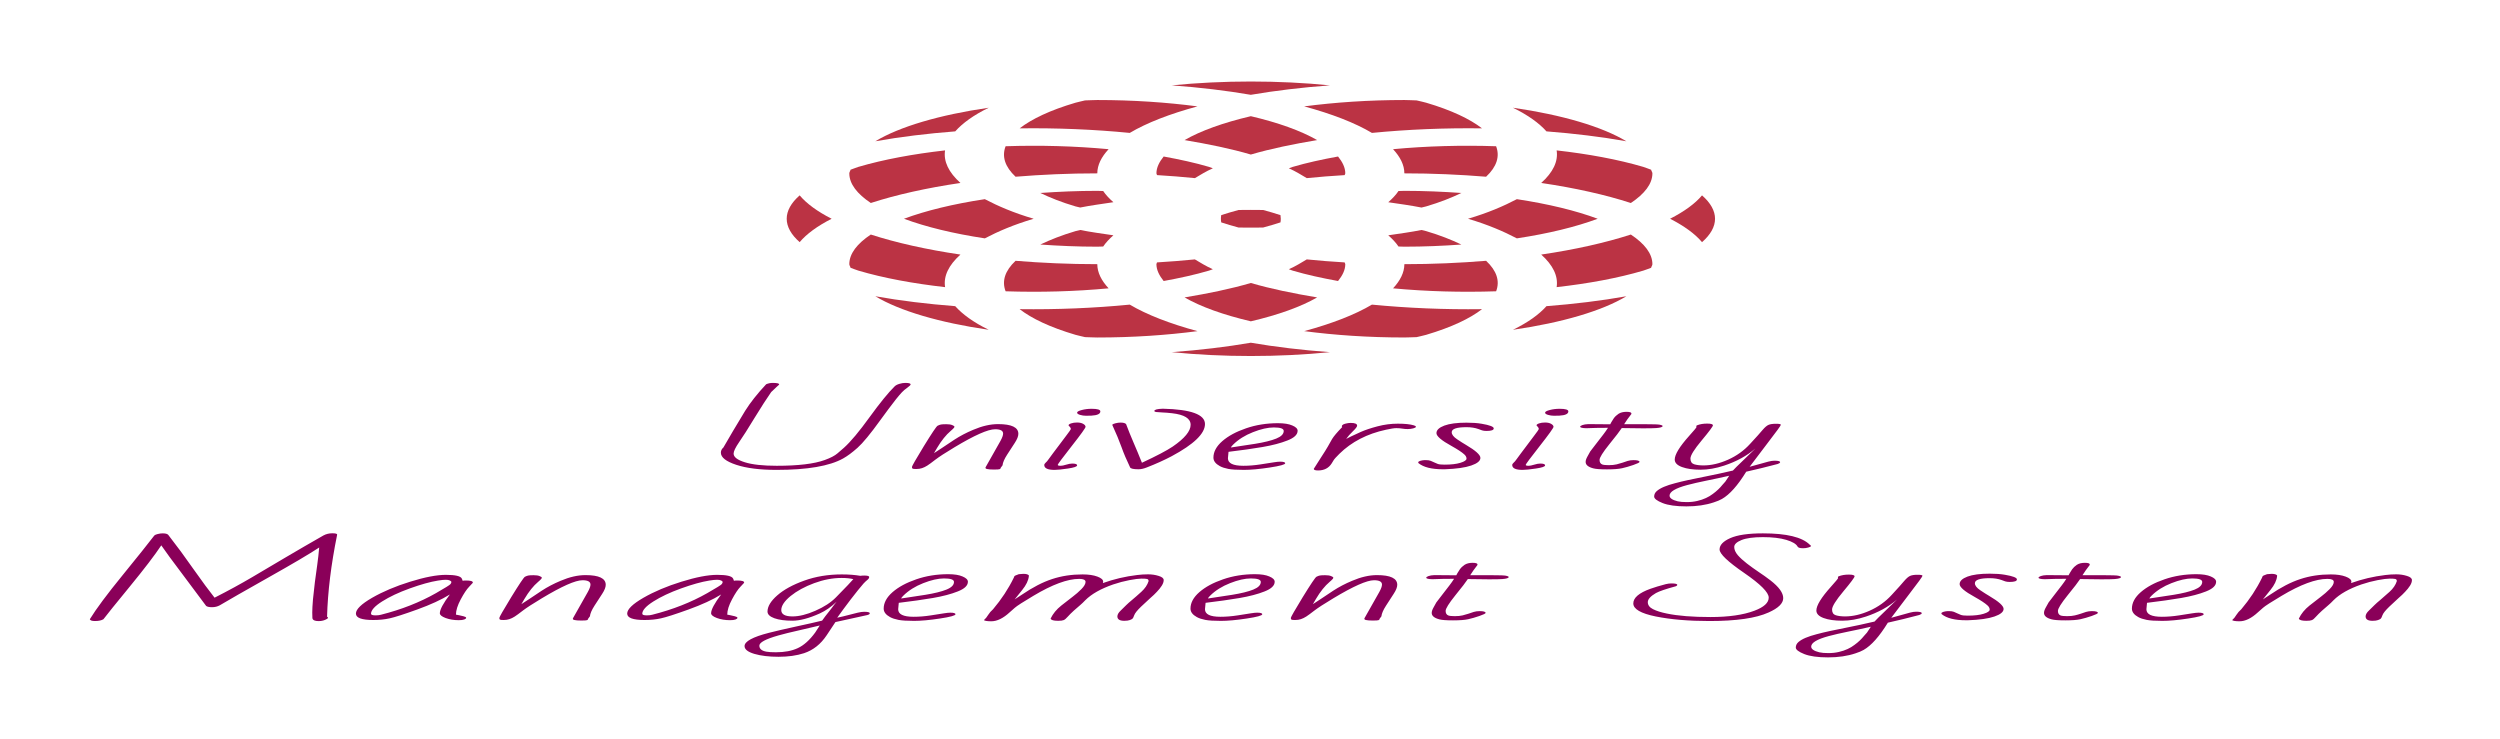 <?xml version="1.0" encoding="UTF-8"?>
<svg xmlns="http://www.w3.org/2000/svg" xmlns:xlink="http://www.w3.org/1999/xlink" width="487px" height="144px" viewBox="0 0 487 144" version="1.1">
<g id="surface1">
<path style=" stroke:none;fill-rule:nonzero;fill:rgb(73.333%,20%,26.667%);fill-opacity:1;" d="M 300.23 49.59 C 302.527 51.648 303.566 53.789 303.234 55.934 C 309.383 55.238 315.164 54.18 320.121 52.715 C 320.703 52.543 321.098 52.344 321.637 52.168 C 321.68 51.926 321.887 51.703 321.887 51.461 C 321.887 49.402 320.348 47.453 317.688 45.688 C 312.746 47.285 306.848 48.613 300.23 49.59 Z M 300.23 49.59 "/>
<path style=" stroke:none;fill-rule:nonzero;fill:rgb(73.333%,20%,26.667%);fill-opacity:1;" d="M 254.051 64.504 C 260.023 65.289 266.609 65.742 273.57 65.742 C 274.402 65.742 275.148 65.684 275.961 65.672 C 276.562 65.512 277.246 65.395 277.82 65.223 C 282.77 63.754 286.352 62.043 288.699 60.223 C 281.445 60.32 274.215 60.016 267.254 59.34 C 263.953 61.297 259.465 63.043 254.051 64.504 Z M 254.051 64.504 "/>
<path style=" stroke:none;fill-rule:nonzero;fill:rgb(73.333%,20%,26.667%);fill-opacity:1;" d="M 220.078 59.34 C 213.113 60.02 205.879 60.32 198.625 60.223 C 200.977 62.047 204.551 63.758 209.508 65.223 C 210.086 65.395 210.766 65.512 211.363 65.672 C 212.168 65.684 212.938 65.746 213.75 65.746 C 220.715 65.746 227.297 65.289 233.273 64.508 C 227.867 63.043 223.379 61.297 220.078 59.34 Z M 220.078 59.34 "/>
<path style=" stroke:none;fill-rule:nonzero;fill:rgb(73.333%,20%,26.667%);fill-opacity:1;" d="M 187.094 49.59 C 180.477 48.613 174.574 47.285 169.633 45.688 C 166.984 47.453 165.445 49.402 165.445 51.461 C 165.445 51.703 165.648 51.926 165.684 52.164 C 166.23 52.344 166.625 52.543 167.207 52.715 C 172.16 54.18 177.953 55.238 184.102 55.934 C 183.766 53.789 184.801 51.648 187.094 49.59 Z M 187.094 49.59 "/>
<path style=" stroke:none;fill-rule:nonzero;fill:rgb(73.333%,20%,26.667%);fill-opacity:1;" d="M 187.094 35.641 C 184.801 33.578 183.766 31.441 184.098 29.297 C 177.949 29.992 172.164 31.051 167.203 32.512 C 166.621 32.688 166.227 32.887 165.684 33.062 C 165.648 33.305 165.445 33.527 165.445 33.77 C 165.445 35.828 166.984 37.773 169.633 39.543 C 174.574 37.941 180.477 36.617 187.094 35.641 Z M 187.094 35.641 "/>
<path style=" stroke:none;fill-rule:nonzero;fill:rgb(73.333%,20%,26.667%);fill-opacity:1;" d="M 233.273 20.723 C 227.297 19.941 220.715 19.484 213.75 19.484 C 212.938 19.484 212.168 19.547 211.363 19.559 C 210.766 19.719 210.086 19.836 209.508 20.008 C 204.551 21.469 200.977 23.184 198.625 25.004 C 205.879 24.906 213.113 25.211 220.078 25.891 C 223.379 23.93 227.867 22.188 233.273 20.723 Z M 233.273 20.723 "/>
<path style=" stroke:none;fill-rule:nonzero;fill:rgb(73.333%,20%,26.667%);fill-opacity:1;" d="M 267.254 25.891 C 274.215 25.211 281.445 24.906 288.699 25.004 C 286.344 23.184 282.77 21.473 277.82 20.008 C 277.246 19.832 276.562 19.719 275.961 19.559 C 275.148 19.543 274.391 19.484 273.57 19.484 C 266.609 19.484 260.023 19.941 254.051 20.723 C 259.465 22.188 263.953 23.93 267.254 25.891 Z M 267.254 25.891 "/>
<path style=" stroke:none;fill-rule:nonzero;fill:rgb(73.333%,20%,26.667%);fill-opacity:1;" d="M 320.121 32.512 C 315.164 31.051 309.383 29.992 303.234 29.297 C 303.566 31.441 302.527 33.578 300.23 35.641 C 306.848 36.617 312.746 37.941 317.688 39.547 C 320.348 37.773 321.887 35.828 321.887 33.77 C 321.887 33.527 321.676 33.305 321.637 33.062 C 321.098 32.887 320.703 32.688 320.121 32.512 Z M 320.121 32.512 "/>
<path style=" stroke:none;fill-rule:nonzero;fill:rgb(73.333%,20%,26.667%);fill-opacity:1;" d="M 262.062 51.461 C 262.062 51.344 261.949 51.234 261.938 51.117 C 259.414 50.973 256.965 50.77 254.562 50.531 C 253.461 51.18 252.445 51.836 251.066 52.445 C 251.336 52.531 251.52 52.633 251.801 52.715 C 254.523 53.52 257.523 54.172 260.652 54.742 C 261.504 53.684 262.062 52.598 262.062 51.461 Z M 262.062 51.461 "/>
<path style=" stroke:none;fill-rule:nonzero;fill:rgb(73.333%,20%,26.667%);fill-opacity:1;" d="M 226.68 54.742 C 229.805 54.172 232.805 53.516 235.52 52.715 C 235.805 52.633 235.996 52.531 236.262 52.445 C 234.879 51.832 233.863 51.18 232.762 50.531 C 230.363 50.766 227.91 50.969 225.383 51.117 C 225.379 51.234 225.27 51.34 225.27 51.457 C 225.273 52.598 225.832 53.684 226.68 54.742 Z M 226.68 54.742 "/>
<path style=" stroke:none;fill-rule:nonzero;fill:rgb(73.333%,20%,26.667%);fill-opacity:1;" d="M 209.508 45.023 C 206.797 45.824 204.586 46.711 202.652 47.637 C 206.23 47.887 209.914 48.055 213.754 48.055 C 214.148 48.055 214.508 48.023 214.902 48.02 C 215.402 47.273 216.082 46.547 216.887 45.836 C 214.703 45.512 212.488 45.215 210.422 44.801 C 210.133 44.883 209.797 44.941 209.508 45.023 Z M 209.508 45.023 "/>
<path style=" stroke:none;fill-rule:nonzero;fill:rgb(73.333%,20%,26.667%);fill-opacity:1;" d="M 214.902 37.211 C 214.508 37.207 214.145 37.176 213.754 37.176 C 209.914 37.176 206.234 37.34 202.652 37.59 C 204.586 38.52 206.793 39.406 209.508 40.207 C 209.793 40.289 210.133 40.344 210.422 40.426 C 212.488 40.016 214.699 39.719 216.887 39.391 C 216.082 38.684 215.402 37.957 214.902 37.211 Z M 214.902 37.211 "/>
<path style=" stroke:none;fill-rule:nonzero;fill:rgb(73.333%,20%,26.667%);fill-opacity:1;" d="M 225.273 33.77 C 225.273 33.887 225.383 33.996 225.387 34.109 C 227.914 34.258 230.367 34.461 232.766 34.699 C 233.863 34.051 234.883 33.395 236.266 32.785 C 235.996 32.699 235.809 32.598 235.523 32.512 C 232.809 31.711 229.805 31.059 226.68 30.488 C 225.832 31.547 225.273 32.633 225.273 33.77 Z M 225.273 33.77 "/>
<path style=" stroke:none;fill-rule:nonzero;fill:rgb(73.333%,20%,26.667%);fill-opacity:1;" d="M 260.652 30.488 C 257.523 31.059 254.523 31.711 251.801 32.516 C 251.52 32.598 251.336 32.699 251.066 32.785 C 252.445 33.395 253.461 34.051 254.562 34.699 C 256.961 34.461 259.414 34.258 261.938 34.113 C 261.949 33.996 262.062 33.887 262.062 33.77 C 262.062 32.633 261.504 31.547 260.652 30.488 Z M 260.652 30.488 "/>
<path style=" stroke:none;fill-rule:nonzero;fill:rgb(73.333%,20%,26.667%);fill-opacity:1;" d="M 273.57 37.176 C 273.176 37.176 272.824 37.207 272.426 37.211 C 271.93 37.957 271.242 38.684 270.434 39.395 C 272.625 39.719 274.84 40.02 276.906 40.43 C 277.195 40.344 277.539 40.289 277.82 40.207 C 280.531 39.406 282.738 38.52 284.68 37.59 C 281.098 37.34 277.414 37.176 273.57 37.176 Z M 273.57 37.176 "/>
<path style=" stroke:none;fill-rule:nonzero;fill:rgb(73.333%,20%,26.667%);fill-opacity:1;" d="M 237.895 41.906 C 237.812 42.383 237.812 42.848 237.895 43.32 C 238.969 43.676 240.086 44.004 241.273 44.324 C 242.871 44.348 244.453 44.348 246.051 44.324 C 247.242 44.004 248.363 43.672 249.438 43.32 C 249.52 42.848 249.516 42.383 249.438 41.91 C 248.363 41.555 247.246 41.227 246.059 40.906 C 244.457 40.883 242.867 40.883 241.27 40.906 C 240.086 41.227 238.965 41.555 237.895 41.906 Z M 237.895 41.906 "/>
<path style=" stroke:none;fill-rule:nonzero;fill:rgb(73.333%,20%,26.667%);fill-opacity:1;" d="M 276.906 44.801 C 274.84 45.215 272.625 45.512 270.434 45.836 C 271.242 46.547 271.926 47.273 272.426 48.02 C 272.824 48.023 273.176 48.055 273.57 48.055 C 277.414 48.055 281.098 47.891 284.68 47.637 C 282.738 46.711 280.527 45.824 277.82 45.023 C 277.539 44.941 277.195 44.883 276.906 44.801 Z M 276.906 44.801 "/>
<path style=" stroke:none;fill-rule:nonzero;fill:rgb(73.333%,20%,26.667%);fill-opacity:1;" d="M 295.484 46.434 C 301.633 45.5 306.977 44.199 311.23 42.613 C 306.977 41.031 301.637 39.73 295.484 38.797 C 292.891 40.156 289.875 41.461 285.969 42.613 C 289.875 43.77 292.887 45.074 295.484 46.434 Z M 295.484 46.434 "/>
<path style=" stroke:none;fill-rule:nonzero;fill:rgb(73.333%,20%,26.667%);fill-opacity:1;" d="M 271.367 29.062 C 272.762 30.562 273.57 32.137 273.57 33.77 C 279.098 33.77 284.41 34.012 289.492 34.426 C 291.555 32.492 292.211 30.48 291.441 28.488 C 284.703 28.262 277.891 28.449 271.367 29.062 Z M 271.367 29.062 "/>
<path style=" stroke:none;fill-rule:nonzero;fill:rgb(73.333%,20%,26.667%);fill-opacity:1;" d="M 243.664 22.633 C 238.301 23.895 233.906 25.473 230.754 27.289 C 235.34 28.062 239.754 28.953 243.664 30.105 C 247.578 28.953 251.988 28.062 256.578 27.289 C 253.418 25.473 249.027 23.895 243.664 22.633 Z M 243.664 22.633 "/>
<path style=" stroke:none;fill-rule:nonzero;fill:rgb(73.333%,20%,26.667%);fill-opacity:1;" d="M 213.754 33.77 C 213.754 32.137 214.562 30.562 215.957 29.062 C 209.438 28.453 202.629 28.262 195.891 28.488 C 195.121 30.484 195.77 32.492 197.832 34.426 C 202.914 34.012 208.234 33.77 213.754 33.77 Z M 213.754 33.77 "/>
<path style=" stroke:none;fill-rule:nonzero;fill:rgb(73.333%,20%,26.667%);fill-opacity:1;" d="M 176.09 42.613 C 180.359 44.199 185.691 45.5 191.844 46.434 C 194.441 45.074 197.449 43.77 201.359 42.613 C 197.449 41.461 194.441 40.156 191.84 38.797 C 185.695 39.73 180.359 41.031 176.09 42.613 Z M 176.09 42.613 "/>
<path style=" stroke:none;fill-rule:nonzero;fill:rgb(73.333%,20%,26.667%);fill-opacity:1;" d="M 215.957 56.168 C 214.562 54.664 213.754 53.094 213.754 51.461 C 208.234 51.461 202.914 51.219 197.832 50.805 C 195.77 52.738 195.121 54.75 195.891 56.742 C 202.629 56.969 209.438 56.777 215.957 56.168 Z M 215.957 56.168 "/>
<path style=" stroke:none;fill-rule:nonzero;fill:rgb(73.333%,20%,26.667%);fill-opacity:1;" d="M 243.664 62.594 C 249.031 61.332 253.422 59.758 256.578 57.938 C 251.988 57.168 247.578 56.277 243.664 55.125 C 239.754 56.277 235.34 57.168 230.754 57.938 C 233.91 59.758 238.301 61.332 243.664 62.594 Z M 243.664 62.594 "/>
<path style=" stroke:none;fill-rule:nonzero;fill:rgb(73.333%,20%,26.667%);fill-opacity:1;" d="M 273.57 51.461 C 273.57 53.094 272.762 54.664 271.367 56.168 C 277.891 56.777 284.703 56.969 291.445 56.742 C 292.215 54.746 291.559 52.734 289.492 50.805 C 284.41 51.219 279.098 51.461 273.57 51.461 Z M 273.57 51.461 "/>
<path style=" stroke:none;fill-rule:nonzero;fill:rgb(73.333%,20%,26.667%);fill-opacity:1;" d="M 331.555 38.059 C 330.195 39.68 328.086 41.207 325.332 42.613 C 328.086 44.023 330.195 45.555 331.555 47.172 C 334.934 44.211 334.934 41.016 331.555 38.059 Z M 331.555 38.059 "/>
<path style=" stroke:none;fill-rule:nonzero;fill:rgb(73.333%,20%,26.667%);fill-opacity:1;" d="M 316.816 27.52 C 312.102 24.676 304.336 22.379 294.715 20.984 C 297.688 22.438 299.824 23.988 301.25 25.59 C 306.66 26.012 311.895 26.641 316.816 27.52 Z M 316.816 27.52 "/>
<path style=" stroke:none;fill-rule:nonzero;fill:rgb(73.333%,20%,26.667%);fill-opacity:1;" d="M 259.07 16.629 C 249.062 15.629 238.262 15.629 228.254 16.629 C 233.73 17.031 238.902 17.652 243.66 18.469 C 248.43 17.652 253.598 17.031 259.07 16.629 Z M 259.07 16.629 "/>
<path style=" stroke:none;fill-rule:nonzero;fill:rgb(73.333%,20%,26.667%);fill-opacity:1;" d="M 192.605 20.984 C 182.988 22.379 175.23 24.676 170.512 27.52 C 175.426 26.641 180.668 26.012 186.078 25.59 C 187.508 23.988 189.633 22.438 192.605 20.984 Z M 192.605 20.984 "/>
<path style=" stroke:none;fill-rule:nonzero;fill:rgb(73.333%,20%,26.667%);fill-opacity:1;" d="M 155.773 47.168 C 157.137 45.551 159.242 44.023 162 42.613 C 159.238 41.207 157.145 39.68 155.773 38.059 C 152.41 41.016 152.41 44.211 155.773 47.168 Z M 155.773 47.168 "/>
<path style=" stroke:none;fill-rule:nonzero;fill:rgb(73.333%,20%,26.667%);fill-opacity:1;" d="M 170.516 57.711 C 175.23 60.555 182.988 62.848 192.602 64.242 C 189.629 62.789 187.504 61.238 186.074 59.641 C 180.668 59.219 175.426 58.59 170.516 57.711 Z M 170.516 57.711 "/>
<path style=" stroke:none;fill-rule:nonzero;fill:rgb(73.333%,20%,26.667%);fill-opacity:1;" d="M 228.254 68.602 C 238.262 69.602 249.07 69.602 259.07 68.602 C 253.598 68.199 248.426 67.578 243.66 66.762 C 238.902 67.578 233.73 68.199 228.254 68.602 Z M 228.254 68.602 "/>
<path style=" stroke:none;fill-rule:nonzero;fill:rgb(73.333%,20%,26.667%);fill-opacity:1;" d="M 294.727 64.242 C 304.336 62.848 312.102 60.555 316.816 57.711 C 311.895 58.59 306.66 59.219 301.25 59.641 C 299.828 61.242 297.699 62.789 294.727 64.242 Z M 294.727 64.242 "/>
<path style=" stroke:none;fill-rule:nonzero;fill:rgb(54.118%,0%,34.902%);fill-opacity:1;" d="M 176.352 74.59 C 177.043 74.59 177.387 74.688 177.387 74.887 C 177.387 75.004 177.176 75.215 176.754 75.516 C 176.332 75.812 175.977 76.113 175.688 76.422 C 175.398 76.727 175.016 77.18 174.535 77.777 C 174.07 78.371 173.582 79.016 173.062 79.703 C 172.562 80.387 172.043 81.09 171.508 81.816 C 169.566 84.512 168.074 86.316 167.039 87.238 C 166 88.16 165.066 88.852 164.242 89.309 C 161.59 90.793 157.266 91.535 151.266 91.535 C 148.039 91.535 145.426 91.207 143.426 90.547 C 141.426 89.887 140.426 89.102 140.426 88.184 C 140.426 87.789 140.59 87.449 140.918 87.172 C 141.59 86.047 142.215 84.973 142.793 83.957 C 143.387 82.934 144.176 81.625 145.156 80.027 C 146.156 78.426 147.52 76.699 149.25 74.852 C 149.652 74.676 150.074 74.59 150.52 74.59 C 151.363 74.59 151.785 74.688 151.785 74.887 C 151.746 74.953 151.68 75.027 151.586 75.098 C 151.508 75.168 151.43 75.234 151.355 75.305 L 150.23 76.371 C 149.383 77.582 148.309 79.25 147 81.383 C 145.711 83.508 144.703 85.094 143.973 86.141 C 143.262 87.18 142.906 87.922 142.906 88.363 C 142.906 89.035 143.637 89.598 145.098 90.051 C 146.559 90.508 148.625 90.734 151.297 90.734 C 155.484 90.734 158.609 90.359 160.664 89.609 C 161.801 89.199 162.625 88.766 163.145 88.312 L 164.414 87.215 C 165.723 86.035 167.383 84.051 169.402 81.254 C 171.438 78.453 173.062 76.457 174.273 75.27 C 174.484 75.059 174.793 74.895 175.195 74.777 C 175.602 74.652 175.984 74.59 176.352 74.59 Z M 195.406 84.461 C 195.406 83.898 194.887 83.617 193.852 83.617 C 192.465 83.617 189.824 84.789 185.922 87.137 C 184.152 88.199 182.914 89.004 182.203 89.551 C 181.512 90.09 180.992 90.469 180.645 90.691 C 180.301 90.914 179.953 91.082 179.609 91.195 C 179.281 91.309 178.906 91.363 178.484 91.363 C 178.078 91.363 177.84 91.336 177.762 91.281 C 177.684 91.219 177.648 91.109 177.648 90.957 C 177.648 90.797 178.414 89.457 179.953 86.934 C 181.512 84.402 182.402 83.074 182.633 82.941 C 182.883 82.812 183.105 82.73 183.297 82.695 C 183.488 82.656 183.836 82.637 184.336 82.637 C 184.836 82.637 185.219 82.691 185.488 82.805 C 185.777 82.918 185.922 83.023 185.922 83.113 C 185.922 83.199 185.883 83.285 185.805 83.367 C 185.672 83.523 185.469 83.711 185.199 83.941 C 184.277 84.719 183.395 85.82 182.547 87.246 L 181.941 88.277 C 182.387 88.008 182.883 87.68 183.441 87.297 C 184 86.91 184.824 86.359 185.922 85.645 C 187.016 84.93 188.238 84.289 189.582 83.727 C 191.312 82.988 192.926 82.617 194.426 82.617 C 197.059 82.617 198.375 83.246 198.375 84.504 C 198.375 84.973 198.145 85.562 197.684 86.266 C 197.242 86.973 196.742 87.742 196.184 88.578 C 195.648 89.414 195.348 90.102 195.293 90.648 L 194.945 91.117 C 194.945 91.242 194.879 91.332 194.742 91.391 C 194.629 91.441 194.254 91.469 193.617 91.469 C 193.004 91.469 192.551 91.434 192.266 91.363 C 191.996 91.297 191.91 91.176 192.004 91 L 194.887 85.898 C 195.234 85.27 195.406 84.789 195.406 84.461 Z M 212.648 79.633 C 213.781 79.633 214.348 79.801 214.348 80.137 C 214.348 80.625 213.773 80.902 212.617 80.965 C 212.293 80.98 211.938 80.988 211.551 80.988 C 211.168 80.988 210.781 80.934 210.398 80.82 C 210.016 80.707 209.82 80.562 209.82 80.387 C 209.82 80.203 210.121 80.031 210.715 79.875 C 211.312 79.715 211.957 79.633 212.648 79.633 Z M 208.582 83.617 L 208.582 83.445 C 208.582 83.367 208.438 83.172 208.148 82.867 C 208.148 82.723 208.312 82.594 208.641 82.48 C 208.965 82.363 209.359 82.305 209.82 82.305 C 210.301 82.305 210.695 82.391 211.004 82.566 C 211.312 82.742 211.465 82.938 211.465 83.148 C 211.465 83.355 210.562 84.613 208.754 86.914 C 206.949 89.215 206.047 90.43 206.047 90.555 C 206.047 90.676 206.238 90.734 206.621 90.734 C 206.871 90.734 207.227 90.664 207.688 90.52 C 208.148 90.375 208.543 90.301 208.871 90.301 C 209.504 90.301 209.82 90.418 209.82 90.656 C 209.82 90.891 209.227 91.094 208.035 91.27 C 206.844 91.445 205.977 91.535 205.441 91.535 C 204.094 91.535 203.422 91.219 203.422 90.582 C 203.422 90.449 203.508 90.305 203.68 90.145 C 203.875 89.98 204.066 89.758 204.258 89.473 C 204.469 89.184 204.758 88.789 205.121 88.297 C 205.508 87.801 205.891 87.289 206.277 86.762 C 206.68 86.234 207.16 85.594 207.719 84.844 C 208.293 84.086 208.582 83.68 208.582 83.617 Z M 226.516 79.617 C 231.992 79.742 234.73 80.738 234.73 82.602 C 234.73 84.461 232.57 86.547 228.246 88.867 C 226.82 89.621 225.199 90.355 223.371 91.066 C 222.777 91.301 222.246 91.414 221.785 91.414 C 220.805 91.414 220.258 91.293 220.145 91.051 C 219.449 89.605 218.895 88.289 218.473 87.102 C 218.047 85.91 217.441 84.453 216.656 82.738 C 216.77 82.625 216.992 82.527 217.316 82.449 C 217.664 82.363 217.98 82.32 218.27 82.32 C 218.828 82.32 219.191 82.418 219.363 82.617 C 219.789 83.762 220.27 84.953 220.805 86.191 C 221.344 87.43 221.891 88.746 222.449 90.145 C 225.312 88.809 227.312 87.758 228.445 86.992 C 230.773 85.395 231.934 83.98 231.934 82.754 C 231.934 81.52 230.723 80.77 228.301 80.496 C 227.609 80.418 226.977 80.363 226.398 80.344 C 225.824 80.32 225.418 80.293 225.188 80.258 C 224.977 80.223 224.871 80.156 224.871 80.051 C 224.871 79.801 225.418 79.656 226.516 79.617 Z M 249.348 89.934 C 250.02 89.934 250.355 90.039 250.355 90.246 C 250.355 90.492 249.348 90.77 247.332 91.074 C 245.312 91.383 243.629 91.535 242.285 91.535 C 240.938 91.535 239.93 91.469 239.258 91.34 C 238.586 91.207 238.039 91.027 237.613 90.793 C 236.789 90.34 236.375 89.789 236.375 89.148 C 236.375 88.012 236.953 86.941 238.105 85.934 C 239.258 84.93 240.797 84.098 242.719 83.438 C 244.641 82.773 246.715 82.438 248.945 82.438 C 250.137 82.438 251.07 82.586 251.742 82.883 C 252.434 83.172 252.777 83.516 252.777 83.914 C 252.777 84.66 252.117 85.289 250.789 85.805 C 249.484 86.324 247.867 86.746 245.945 87.078 C 244.023 87.406 241.812 87.719 239.316 88.016 L 239.199 89.27 C 239.199 90.246 240.199 90.734 242.199 90.734 C 243.273 90.734 244.398 90.645 245.57 90.461 C 246.762 90.273 247.617 90.141 248.137 90.059 C 248.656 89.977 249.059 89.934 249.348 89.934 Z M 250.07 83.949 C 250.07 83.492 249.426 83.266 248.137 83.266 C 246.984 83.266 245.629 83.574 244.074 84.188 C 242.516 84.801 241.227 85.609 240.211 86.617 C 239.961 86.859 239.816 87.047 239.777 87.172 C 240.547 87.047 241.332 86.926 242.141 86.812 C 242.949 86.699 243.734 86.578 244.504 86.453 C 246.273 86.164 247.637 85.828 248.598 85.441 C 249.578 85.047 250.07 84.551 250.07 83.949 Z M 255.922 91.332 L 257.246 89.25 C 257.941 88.188 258.41 87.434 258.66 86.992 C 258.91 86.543 259.188 86.051 259.496 85.516 C 259.824 84.977 260.477 84.203 261.457 83.199 C 261.418 83.168 261.398 83.145 261.398 83.121 L 261.398 83.035 C 261.398 82.762 261.754 82.566 262.465 82.449 C 262.676 82.406 262.898 82.387 263.129 82.387 C 263.957 82.387 264.367 82.562 264.367 82.918 C 264.367 83.121 264.09 83.492 263.531 84.023 C 262.977 84.555 262.543 85.047 262.234 85.5 C 262.504 85.367 262.832 85.203 263.215 85.004 C 263.621 84.805 264.242 84.516 265.09 84.137 C 265.953 83.754 267.031 83.395 268.32 83.055 C 269.625 82.707 270.953 82.531 272.297 82.531 C 273.66 82.531 274.699 82.641 275.41 82.855 C 275.68 82.93 275.816 83.023 275.816 83.137 C 275.816 83.254 275.641 83.355 275.297 83.445 C 274.949 83.535 274.594 83.582 274.23 83.582 C 273.863 83.582 273.508 83.555 273.164 83.496 C 272.816 83.434 272.434 83.402 272.008 83.402 C 271.586 83.402 270.914 83.504 269.992 83.711 C 266.32 84.5 263.293 86.066 260.91 88.406 C 260.273 89.031 259.891 89.465 259.758 89.703 C 259.621 89.934 259.508 90.125 259.41 90.273 C 258.832 91.188 257.949 91.645 256.758 91.645 C 256.199 91.645 255.922 91.539 255.922 91.332 Z M 285.676 83.215 C 283.754 83.215 282.793 83.543 282.793 84.203 C 282.793 84.641 283.137 85.094 283.828 85.559 C 284.52 86.027 285.109 86.398 285.59 86.676 C 287.453 87.773 288.383 88.613 288.383 89.199 C 288.383 89.777 287.789 90.273 286.598 90.684 C 285.406 91.094 283.684 91.336 281.438 91.414 L 281.062 91.414 C 278.891 91.414 277.312 91.02 276.332 90.23 C 276.297 90.203 276.277 90.176 276.277 90.152 L 276.277 90.07 C 276.277 89.949 276.402 89.852 276.652 89.777 C 276.902 89.699 277.168 89.652 277.457 89.633 L 277.773 89.633 C 278.16 89.633 278.469 89.68 278.699 89.77 C 278.949 89.863 279.18 89.965 279.391 90.078 C 279.602 90.184 279.832 90.285 280.082 90.375 C 280.332 90.469 280.766 90.512 281.379 90.512 C 282.688 90.512 283.723 90.395 284.492 90.152 C 285.281 89.91 285.676 89.641 285.676 89.344 C 285.676 89.051 285.531 88.773 285.242 88.516 C 284.762 88.078 283.934 87.535 282.762 86.879 C 280.801 85.805 279.82 84.973 279.82 84.375 C 279.82 83.777 280.332 83.289 281.352 82.906 C 282.367 82.527 283.809 82.336 285.676 82.336 C 286.828 82.336 287.816 82.406 288.645 82.551 C 290.199 82.816 290.98 83.117 290.98 83.453 C 290.98 83.785 290.508 83.949 289.566 83.949 C 289.223 83.949 288.934 83.91 288.703 83.836 C 288.492 83.758 288.258 83.672 288.012 83.582 C 287.336 83.336 286.559 83.215 285.676 83.215 Z M 303.809 79.633 C 304.941 79.633 305.512 79.801 305.512 80.137 C 305.512 80.625 304.934 80.902 303.781 80.965 C 303.453 80.98 303.098 80.988 302.715 80.988 C 302.328 80.988 301.945 80.934 301.559 80.82 C 301.176 80.707 300.984 80.562 300.984 80.387 C 300.984 80.203 301.281 80.031 301.879 79.875 C 302.473 79.715 303.117 79.633 303.809 79.633 Z M 299.742 83.617 L 299.742 83.445 C 299.742 83.367 299.602 83.172 299.312 82.867 C 299.312 82.723 299.477 82.594 299.801 82.48 C 300.129 82.363 300.523 82.305 300.984 82.305 C 301.465 82.305 301.859 82.391 302.164 82.566 C 302.473 82.742 302.625 82.938 302.625 83.148 C 302.625 83.355 301.723 84.613 299.918 86.914 C 298.109 89.215 297.207 90.43 297.207 90.555 C 297.207 90.676 297.398 90.734 297.785 90.734 C 298.035 90.734 298.391 90.664 298.852 90.52 C 299.312 90.375 299.707 90.301 300.031 90.301 C 300.668 90.301 300.984 90.418 300.984 90.656 C 300.984 90.891 300.387 91.094 299.195 91.27 C 298.004 91.445 297.141 91.535 296.602 91.535 C 295.258 91.535 294.582 91.219 294.582 90.582 C 294.582 90.449 294.668 90.305 294.844 90.145 C 295.035 89.98 295.227 89.758 295.418 89.473 C 295.629 89.184 295.918 88.789 296.285 88.297 C 296.668 87.801 297.055 87.289 297.438 86.762 C 297.84 86.234 298.32 85.594 298.879 84.844 C 299.457 84.086 299.742 83.68 299.742 83.617 Z M 313.238 83.336 C 311.602 83.336 310.191 83.363 309 83.418 C 308.211 83.398 307.816 83.297 307.816 83.121 C 307.816 83.02 307.961 82.914 308.25 82.805 C 308.535 82.699 308.922 82.637 309.402 82.617 L 313.668 82.652 C 313.746 82.531 313.824 82.391 313.898 82.227 C 313.996 82.055 314.148 81.812 314.359 81.492 C 314.59 81.168 314.898 80.875 315.285 80.613 C 315.688 80.355 316.207 80.223 316.84 80.223 C 317.473 80.223 317.793 80.328 317.793 80.539 L 317.793 80.648 C 317.234 81.355 316.762 82.016 316.379 82.637 L 320.617 82.637 C 322.117 82.637 323.027 82.668 323.355 82.738 C 323.703 82.805 323.875 82.891 323.875 82.992 C 323.875 83.191 323.461 83.324 322.637 83.387 C 322.211 83.418 321.355 83.438 320.07 83.438 C 318.801 83.438 317.418 83.418 315.918 83.387 C 315.551 83.953 314.734 85.016 313.469 86.574 C 312.219 88.133 311.594 89.137 311.594 89.59 C 311.594 90.039 311.766 90.336 312.113 90.477 C 312.363 90.57 312.785 90.613 313.379 90.613 C 313.977 90.613 314.484 90.562 314.91 90.461 C 315.332 90.359 315.715 90.246 316.062 90.129 C 316.406 90.004 316.746 89.891 317.07 89.789 C 317.418 89.684 317.793 89.633 318.195 89.633 C 318.984 89.633 319.379 89.75 319.379 89.984 C 319.379 90.102 318.973 90.301 318.168 90.582 C 317.379 90.852 316.648 91.062 315.977 91.211 C 315.301 91.359 314.324 91.434 313.035 91.434 C 311.746 91.434 310.863 91.367 310.383 91.238 C 309.383 90.977 308.883 90.559 308.883 89.984 C 308.883 89.688 309 89.34 309.23 88.934 L 309.777 87.945 C 310.141 87.457 310.469 87.031 310.758 86.668 C 311.047 86.297 311.297 85.973 311.508 85.695 C 311.719 85.418 311.996 85.055 312.344 84.613 C 312.688 84.164 312.988 83.738 313.238 83.336 Z M 343.363 83.742 C 343.805 83.227 344.191 82.898 344.516 82.762 C 344.844 82.621 345.324 82.551 345.957 82.551 C 346.594 82.551 346.91 82.617 346.91 82.754 C 346.91 82.891 346.047 84.082 344.316 86.328 C 342.605 88.566 341.441 90.102 340.828 90.93 C 341.598 90.73 342.277 90.543 342.875 90.367 C 343.469 90.191 344 90.043 344.461 89.926 C 344.922 89.805 345.324 89.746 345.672 89.746 C 346.402 89.746 346.766 89.84 346.766 90.035 C 346.766 90.152 346.613 90.27 346.305 90.383 C 344.152 90.953 342.105 91.453 340.164 91.887 C 338.512 94.574 336.934 96.344 335.438 97.195 C 335.031 97.43 334.504 97.652 333.852 97.859 C 332.293 98.383 330.516 98.645 328.516 98.645 C 326.52 98.645 324.969 98.43 323.875 97.996 C 322.781 97.559 322.23 97.137 322.23 96.727 C 322.23 96.312 322.406 95.953 322.75 95.652 C 323.098 95.352 323.566 95.074 324.164 94.824 C 324.758 94.574 325.461 94.344 326.27 94.137 C 327.074 93.918 327.941 93.711 328.863 93.512 C 329.785 93.312 330.738 93.117 331.715 92.926 C 332.715 92.73 333.707 92.527 334.688 92.312 L 337.57 91.664 C 337.781 91.414 338.512 90.691 339.762 89.496 C 341.008 88.305 341.738 87.594 341.953 87.367 C 340.297 88.793 338.27 89.902 335.867 90.699 C 334.254 91.234 332.715 91.5 331.254 91.5 C 329.793 91.5 328.594 91.328 327.652 90.98 C 326.711 90.633 326.238 90.145 326.238 89.516 C 326.238 88.539 327.18 86.996 329.062 84.895 C 330.008 83.848 330.477 83.281 330.477 83.191 C 330.398 83.023 330.438 82.91 330.594 82.848 C 331.148 82.625 331.805 82.516 332.555 82.516 C 333.301 82.516 333.676 82.629 333.676 82.855 C 333.676 83.066 332.945 84.047 331.484 85.797 C 330.023 87.547 329.297 88.723 329.297 89.32 C 329.297 89.91 329.535 90.281 330.016 90.438 C 330.516 90.59 331.121 90.664 331.832 90.664 C 333.352 90.664 334.945 90.293 336.617 89.551 C 338.289 88.805 339.723 87.777 340.914 86.473 C 342.125 85.164 342.941 84.254 343.363 83.742 Z M 336.098 93.812 L 336.848 92.676 C 335.273 93.035 333.773 93.355 332.352 93.641 C 330.949 93.926 329.719 94.211 328.66 94.492 C 326.375 95.105 325.23 95.793 325.23 96.547 C 325.23 97.023 325.758 97.395 326.816 97.656 C 327.258 97.758 327.844 97.809 328.574 97.809 C 329.324 97.809 330.008 97.734 330.621 97.586 C 331.254 97.441 331.824 97.25 332.32 97.016 C 332.82 96.785 333.266 96.52 333.648 96.223 C 334.051 95.93 334.406 95.633 334.715 95.336 C 335.023 95.043 335.281 94.762 335.492 94.492 C 335.723 94.219 335.926 93.992 336.098 93.812 Z M 336.098 93.812 "/>
<path style=" stroke:none;fill-rule:nonzero;fill:rgb(54.118%,0%,34.902%);fill-opacity:1;" d="M 63.016 104.301 C 63.535 104.023 64.102 103.883 64.719 103.883 C 65.352 103.883 65.668 103.969 65.668 104.137 C 65.668 104.156 65.668 104.172 65.668 104.191 C 64.496 109.969 63.844 115.281 63.711 120.133 C 63.961 120.277 63.949 120.426 63.68 120.574 C 63.219 120.852 62.68 120.992 62.066 120.992 C 61.316 120.992 60.914 120.797 60.855 120.402 C 60.836 120.289 60.828 119.93 60.828 119.32 C 60.828 118.715 60.875 117.848 60.969 116.73 C 61.086 115.609 61.211 114.488 61.344 113.363 C 61.5 112.23 61.652 111.105 61.805 109.988 C 61.961 108.859 62.086 107.75 62.18 106.652 C 60.277 107.91 56.973 109.859 52.262 112.508 C 47.574 115.152 44.422 116.953 42.809 117.914 C 42.363 118.16 41.867 118.281 41.309 118.281 C 40.75 118.281 40.367 118.199 40.156 118.035 C 39.156 116.668 37.637 114.637 35.602 111.938 C 33.562 109.238 32.168 107.34 31.418 106.234 C 30.133 108.168 28.094 110.832 25.309 114.23 C 22.52 117.629 20.801 119.762 20.148 120.625 C 19.762 120.859 19.215 120.977 18.504 120.977 C 17.906 120.977 17.57 120.859 17.496 120.625 C 18.742 118.598 20.867 115.742 23.867 112.066 C 26.863 108.383 28.93 105.801 30.062 104.316 C 30.18 104.203 30.402 104.105 30.727 104.027 C 31.074 103.941 31.391 103.898 31.68 103.898 C 32.234 103.898 32.602 103.996 32.773 104.191 C 34.406 106.281 36.051 108.512 37.703 110.883 C 39.375 113.25 40.742 115.102 41.797 116.43 C 44.43 115.09 46.871 113.758 49.121 112.434 C 51.371 111.109 53.582 109.801 55.754 108.512 C 57.941 107.223 60.363 105.816 63.016 104.301 Z M 72.703 120.777 C 70.457 120.777 69.332 120.359 69.332 119.527 C 69.332 118.691 70.379 117.668 72.473 116.457 C 74.59 115.242 77.066 114.191 79.91 113.312 C 82.758 112.426 85.074 111.98 86.859 111.98 C 88.668 111.98 89.695 112.215 89.945 112.68 C 90.023 112.82 90.078 112.973 90.117 113.133 C 90.289 113.098 90.504 113.082 90.754 113.082 C 91.656 113.082 92.105 113.207 92.105 113.465 L 92.105 113.531 C 92.105 113.551 91.867 113.805 91.387 114.301 C 90.906 114.793 90.359 115.617 89.742 116.773 C 89.129 117.926 88.82 118.91 88.82 119.73 C 88.992 119.766 89.195 119.805 89.426 119.848 C 89.656 119.891 89.945 119.953 90.289 120.047 C 90.637 120.133 90.809 120.234 90.809 120.352 C 90.809 120.473 90.684 120.578 90.434 120.676 C 90.184 120.766 89.828 120.812 89.367 120.812 C 88.426 120.812 87.57 120.672 86.801 120.387 C 86.055 120.102 85.68 119.797 85.68 119.465 C 85.68 118.754 86.332 117.535 87.637 115.801 C 86.004 116.812 83.891 117.785 81.297 118.723 C 78.699 119.66 76.902 120.238 75.906 120.453 C 74.926 120.672 73.859 120.777 72.703 120.777 Z M 72.273 119.559 C 72.273 119.77 72.57 119.875 73.164 119.875 C 73.59 119.875 73.945 119.832 74.234 119.746 C 78.211 118.734 81.777 117.336 84.93 115.543 C 86.715 114.523 87.656 113.934 87.754 113.781 C 87.871 113.625 87.926 113.496 87.926 113.387 C 87.926 113.281 87.832 113.176 87.637 113.082 C 87.445 112.984 87.176 112.938 86.832 112.938 C 86.484 112.938 85.977 112.988 85.305 113.098 C 83.824 113.336 81.996 113.844 79.824 114.625 C 77.672 115.402 75.875 116.25 74.434 117.164 C 72.992 118.078 72.273 118.879 72.273 119.559 Z M 115.027 113.875 C 115.027 113.312 114.508 113.031 113.469 113.031 C 112.086 113.031 109.445 114.203 105.543 116.551 C 103.773 117.613 102.535 118.418 101.824 118.965 C 101.133 119.504 100.613 119.883 100.266 120.105 C 99.922 120.328 99.574 120.496 99.227 120.609 C 98.902 120.723 98.527 120.777 98.105 120.777 C 97.699 120.777 97.461 120.75 97.383 120.695 C 97.305 120.633 97.27 120.523 97.27 120.371 C 97.27 120.211 98.035 118.871 99.574 116.348 C 101.133 113.816 102.023 112.488 102.254 112.355 C 102.504 112.227 102.727 112.145 102.918 112.109 C 103.109 112.07 103.457 112.051 103.957 112.051 C 104.457 112.051 104.84 112.105 105.109 112.219 C 105.398 112.332 105.543 112.438 105.543 112.527 C 105.543 112.613 105.504 112.695 105.426 112.781 C 105.293 112.938 105.09 113.125 104.82 113.355 C 103.898 114.133 103.016 115.234 102.168 116.66 L 101.562 117.691 C 102.004 117.422 102.504 117.094 103.062 116.711 C 103.621 116.324 104.445 115.773 105.543 115.059 C 106.637 114.344 107.859 113.703 109.203 113.141 C 110.934 112.402 112.547 112.031 114.047 112.031 C 116.68 112.031 117.996 112.66 117.996 113.918 C 117.996 114.387 117.766 114.977 117.305 115.68 C 116.863 116.387 116.363 117.156 115.805 117.992 C 115.27 118.828 114.969 119.516 114.914 120.062 L 114.566 120.531 C 114.566 120.656 114.5 120.746 114.363 120.805 C 114.25 120.855 113.875 120.883 113.238 120.883 C 112.625 120.883 112.172 120.848 111.887 120.777 C 111.617 120.711 111.531 120.59 111.625 120.414 L 114.508 115.312 C 114.855 114.684 115.027 114.203 115.027 113.875 Z M 125.551 120.777 C 123.301 120.777 122.176 120.359 122.176 119.527 C 122.176 118.691 123.227 117.668 125.32 116.457 C 127.434 115.242 129.914 114.191 132.758 113.312 C 135.602 112.426 137.918 111.98 139.707 111.98 C 141.512 111.98 142.543 112.215 142.793 112.68 C 142.867 112.82 142.926 112.973 142.965 113.133 C 143.137 113.098 143.348 113.082 143.598 113.082 C 144.5 113.082 144.953 113.207 144.953 113.465 L 144.953 113.531 C 144.953 113.551 144.715 113.805 144.234 114.301 C 143.754 114.793 143.203 115.617 142.59 116.773 C 141.973 117.926 141.668 118.91 141.668 119.73 C 141.84 119.766 142.043 119.805 142.273 119.848 C 142.504 119.891 142.793 119.953 143.137 120.047 C 143.484 120.133 143.656 120.234 143.656 120.352 C 143.656 120.473 143.531 120.578 143.281 120.676 C 143.031 120.766 142.676 120.812 142.215 120.812 C 141.273 120.812 140.418 120.672 139.648 120.387 C 138.898 120.102 138.523 119.797 138.523 119.465 C 138.523 118.754 139.176 117.535 140.484 115.801 C 138.852 116.812 136.738 117.785 134.141 118.723 C 131.547 119.66 129.75 120.238 128.75 120.453 C 127.77 120.672 126.703 120.777 125.551 120.777 Z M 125.117 119.559 C 125.117 119.77 125.414 119.875 126.012 119.875 C 126.434 119.875 126.789 119.832 127.078 119.746 C 131.059 118.734 134.621 117.336 137.773 115.543 C 139.562 114.523 140.504 113.934 140.602 113.781 C 140.715 113.625 140.773 113.496 140.773 113.387 C 140.773 113.281 140.676 113.176 140.484 113.082 C 140.293 112.984 140.023 112.938 139.676 112.938 C 139.332 112.938 138.82 112.988 138.148 113.098 C 136.668 113.336 134.844 113.844 132.672 114.625 C 130.52 115.402 128.723 116.25 127.281 117.164 C 125.84 118.078 125.117 118.879 125.117 119.559 Z M 168.363 112.117 C 168.996 112.117 169.316 112.215 169.316 112.406 C 169.316 112.594 169.199 112.781 168.969 112.961 C 168.738 113.145 168.488 113.379 168.219 113.668 C 167.969 113.953 167.605 114.391 167.125 114.98 C 166.645 115.574 166.172 116.172 165.711 116.781 C 165.25 117.383 164.797 117.984 164.355 118.586 C 163.934 119.191 163.512 119.77 163.086 120.328 C 163.816 120.18 164.539 120.008 165.25 119.816 C 165.98 119.621 166.586 119.469 167.066 119.355 C 167.566 119.234 167.988 119.176 168.336 119.176 C 169.066 119.176 169.43 119.273 169.43 119.465 C 169.43 119.621 169.266 119.734 168.941 119.816 C 166.5 120.367 164.434 120.82 162.742 121.18 L 161.039 123.746 C 159.887 125.48 158.418 126.645 156.629 127.242 C 155.207 127.707 153.555 127.941 151.672 127.941 C 149.805 127.941 148.23 127.754 146.941 127.375 C 145.676 126.996 145.039 126.492 145.039 125.859 C 145.039 124.949 146.625 124.086 149.797 123.27 C 151.086 122.938 152.816 122.539 154.988 122.066 C 157.176 121.594 158.898 121.203 160.148 120.898 C 160.32 120.641 160.523 120.363 160.754 120.062 C 161.004 119.754 161.223 119.477 161.414 119.227 C 161.609 118.977 161.801 118.73 161.992 118.484 C 162.184 118.242 162.355 118.008 162.512 117.785 C 162.684 117.566 162.836 117.375 162.973 117.215 C 161.914 118.223 160.82 118.984 159.688 119.5 C 157.59 120.445 155.812 120.914 154.352 120.914 C 152.91 120.914 151.738 120.754 150.836 120.43 C 149.949 120.105 149.508 119.672 149.508 119.133 C 149.508 118.141 150.145 117.086 151.41 115.98 C 152.68 114.867 154.43 113.906 156.66 113.105 C 158.887 112.301 161.328 111.895 163.98 111.895 C 165.328 111.895 166.527 111.988 167.586 112.168 C 167.816 112.133 168.074 112.117 168.363 112.117 Z M 154.008 116.105 C 152.797 117.102 152.191 118.016 152.191 118.844 C 152.191 119.668 152.922 120.078 154.383 120.078 C 155.668 120.078 157.148 119.715 158.82 118.98 C 160.512 118.246 161.859 117.371 162.855 116.355 C 163.875 115.332 164.645 114.539 165.164 113.977 C 165.684 113.406 166.039 113.02 166.23 112.816 C 165.613 112.664 164.855 112.586 163.953 112.586 C 162.203 112.586 160.418 112.926 158.59 113.602 C 156.766 114.277 155.234 115.113 154.008 116.105 Z M 158.793 123.227 L 159.688 121.844 C 158.246 122.195 156.812 122.531 155.391 122.852 C 153.988 123.164 152.727 123.477 151.613 123.789 C 149.152 124.488 147.922 125.148 147.922 125.773 C 147.922 126.395 148.383 126.785 149.309 126.949 C 149.711 127.023 150.324 127.062 151.152 127.062 C 152.844 127.062 154.266 126.793 155.418 126.25 C 156.59 125.707 157.715 124.699 158.793 123.227 Z M 185.113 119.348 C 185.785 119.348 186.125 119.453 186.125 119.66 C 186.125 119.906 185.113 120.184 183.098 120.488 C 181.078 120.797 179.395 120.949 178.051 120.949 C 176.707 120.949 175.695 120.883 175.023 120.754 C 174.352 120.621 173.805 120.441 173.379 120.207 C 172.555 119.754 172.141 119.203 172.141 118.562 C 172.141 117.426 172.719 116.355 173.871 115.348 C 175.023 114.344 176.562 113.512 178.484 112.852 C 180.406 112.188 182.48 111.852 184.711 111.852 C 185.902 111.852 186.836 112 187.508 112.297 C 188.199 112.586 188.547 112.93 188.547 113.328 C 188.547 114.074 187.883 114.703 186.555 115.219 C 185.25 115.738 183.633 116.16 181.711 116.492 C 179.789 116.82 177.578 117.133 175.082 117.43 L 174.965 118.684 C 174.965 119.66 175.965 120.148 177.965 120.148 C 179.039 120.148 180.164 120.059 181.336 119.875 C 182.527 119.688 183.383 119.555 183.902 119.473 C 184.422 119.391 184.824 119.348 185.113 119.348 Z M 185.836 113.363 C 185.836 112.906 185.191 112.68 183.902 112.68 C 182.75 112.68 181.395 112.988 179.84 113.602 C 178.281 114.215 176.992 115.023 175.977 116.031 C 175.727 116.273 175.582 116.461 175.543 116.586 C 176.312 116.461 177.098 116.34 177.906 116.227 C 178.715 116.113 179.5 115.992 180.27 115.867 C 182.039 115.578 183.402 115.242 184.363 114.855 C 185.344 114.461 185.836 113.965 185.836 113.363 Z M 191.688 120.777 C 191.996 120.508 192.266 120.172 192.496 119.781 C 192.746 119.383 193.062 119.016 193.445 118.684 C 195.078 116.754 196.426 114.711 197.48 112.551 C 197.539 112.449 197.578 112.352 197.598 112.262 C 197.637 112.172 197.926 112.035 198.461 111.852 C 198.867 111.809 199.164 111.785 199.355 111.785 C 199.895 111.785 200.25 111.883 200.422 112.082 L 200.422 112.219 C 200.348 113.051 199.914 113.953 199.125 114.93 L 197.656 116.762 C 198.078 116.504 198.539 116.199 199.039 115.859 C 201.152 114.418 203.125 113.395 204.949 112.801 C 206.777 112.195 208.754 111.895 210.887 111.895 C 212.062 111.895 213.023 112.039 213.773 112.32 C 214.52 112.602 214.895 112.926 214.895 113.301 C 214.895 113.359 214.887 113.41 214.867 113.457 C 214.848 113.496 214.84 113.539 214.84 113.582 C 216.973 112.816 219.191 112.293 221.5 112.016 C 222.211 111.926 222.922 111.879 223.633 111.879 C 224.363 111.879 225.055 111.98 225.707 112.188 C 226.359 112.383 226.688 112.656 226.688 112.996 C 226.688 113.336 226.562 113.703 226.312 114.094 C 226.062 114.488 225.746 114.883 225.363 115.281 C 224.996 115.68 224.574 116.082 224.094 116.492 C 223.633 116.895 223.027 117.457 222.277 118.18 C 221.527 118.902 221.086 119.453 220.949 119.84 C 220.816 120.223 220.699 120.449 220.605 120.523 C 220.527 120.598 220.355 120.684 220.086 120.789 C 219.836 120.883 219.48 120.934 219.02 120.934 C 218.117 120.934 217.664 120.648 217.664 120.078 C 217.664 119.723 217.883 119.336 218.328 118.922 C 218.77 118.504 219.125 118.156 219.395 117.871 C 219.684 117.586 220.066 117.246 220.547 116.848 C 221.027 116.449 221.625 115.93 222.336 115.281 C 223.047 114.633 223.516 113.938 223.746 113.199 C 223.746 112.961 223.641 112.82 223.43 112.781 C 223.238 112.738 222.883 112.715 222.363 112.715 C 221.844 112.715 221.055 112.812 220 113.012 C 218.961 113.211 217.902 113.492 216.828 113.855 C 214.426 114.691 212.617 115.719 211.406 116.934 C 211.062 117.297 210.734 117.609 210.426 117.871 C 210.121 118.133 209.707 118.492 209.188 118.945 C 208.688 119.402 208.285 119.801 207.977 120.148 C 207.688 120.488 207.43 120.703 207.199 120.797 C 206.988 120.887 206.633 120.934 206.133 120.934 C 205.227 120.934 204.738 120.789 204.66 120.496 C 205.121 119.543 205.812 118.699 206.738 117.965 C 207.66 117.234 208.41 116.648 208.984 116.219 C 209.562 115.785 210.121 115.301 210.656 114.762 C 211.195 114.215 211.465 113.746 211.465 113.355 C 211.465 112.961 211.051 112.766 210.227 112.766 C 207.957 112.766 204.977 113.867 201.289 116.074 C 199.309 117.25 198.105 118.023 197.684 118.398 C 197.262 118.777 196.934 119.062 196.703 119.262 C 195.434 120.438 194.234 121.027 193.102 121.027 C 192.715 121.027 192.379 121.004 192.09 120.957 C 191.82 120.906 191.688 120.848 191.688 120.777 Z M 244.879 119.348 C 245.551 119.348 245.887 119.453 245.887 119.66 C 245.887 119.906 244.879 120.184 242.863 120.488 C 240.844 120.797 239.16 120.949 237.816 120.949 C 236.473 120.949 235.461 120.883 234.789 120.754 C 234.117 120.621 233.57 120.441 233.145 120.207 C 232.32 119.754 231.906 119.203 231.906 118.562 C 231.906 117.426 232.484 116.355 233.637 115.348 C 234.789 114.344 236.328 113.512 238.25 112.852 C 240.172 112.188 242.246 111.852 244.477 111.852 C 245.668 111.852 246.602 112 247.273 112.297 C 247.965 112.586 248.309 112.93 248.309 113.328 C 248.309 114.074 247.648 114.703 246.32 115.219 C 245.016 115.738 243.398 116.16 241.477 116.492 C 239.555 116.82 237.344 117.133 234.848 117.43 L 234.73 118.684 C 234.73 119.66 235.73 120.148 237.73 120.148 C 238.805 120.148 239.93 120.059 241.102 119.875 C 242.293 119.688 243.148 119.555 243.668 119.473 C 244.188 119.391 244.59 119.348 244.879 119.348 Z M 245.602 113.363 C 245.602 112.906 244.957 112.68 243.668 112.68 C 242.516 112.68 241.16 112.988 239.605 113.602 C 238.047 114.215 236.758 115.023 235.742 116.031 C 235.492 116.273 235.348 116.461 235.309 116.586 C 236.078 116.461 236.863 116.34 237.672 116.227 C 238.48 116.113 239.266 115.992 240.035 115.867 C 241.805 115.578 243.168 115.242 244.129 114.855 C 245.109 114.461 245.602 113.965 245.602 113.363 Z M 269.211 113.875 C 269.211 113.312 268.695 113.031 267.656 113.031 C 266.273 113.031 263.629 114.203 259.727 116.551 C 257.957 117.613 256.719 118.418 256.008 118.965 C 255.316 119.504 254.797 119.883 254.453 120.105 C 254.105 120.328 253.758 120.496 253.414 120.609 C 253.086 120.723 252.711 120.777 252.289 120.777 C 251.887 120.777 251.645 120.75 251.566 120.695 C 251.492 120.633 251.453 120.523 251.453 120.371 C 251.453 120.211 252.223 118.871 253.758 116.348 C 255.316 113.816 256.211 112.488 256.441 112.355 C 256.691 112.227 256.91 112.145 257.105 112.109 C 257.297 112.07 257.641 112.051 258.141 112.051 C 258.641 112.051 259.027 112.105 259.293 112.219 C 259.582 112.332 259.727 112.438 259.727 112.527 C 259.727 112.613 259.688 112.695 259.613 112.781 C 259.477 112.938 259.277 113.125 259.008 113.355 C 258.082 114.133 257.199 115.234 256.355 116.66 L 255.75 117.691 C 256.191 117.422 256.691 117.094 257.246 116.711 C 257.805 116.324 258.633 115.773 259.727 115.059 C 260.824 114.344 262.043 113.703 263.391 113.141 C 265.117 112.402 266.734 112.031 268.23 112.031 C 270.867 112.031 272.184 112.66 272.184 113.918 C 272.184 114.387 271.953 114.977 271.488 115.68 C 271.047 116.387 270.547 117.156 269.992 117.992 C 269.453 118.828 269.156 119.516 269.098 120.062 L 268.75 120.531 C 268.75 120.656 268.684 120.746 268.551 120.805 C 268.434 120.855 268.059 120.883 267.426 120.883 C 266.809 120.883 266.359 120.848 266.07 120.777 C 265.801 120.711 265.715 120.59 265.809 120.414 L 268.695 115.312 C 269.039 114.684 269.211 114.203 269.211 113.875 Z M 283.254 112.75 C 281.617 112.75 280.207 112.777 279.016 112.832 C 278.227 112.812 277.832 112.711 277.832 112.535 C 277.832 112.434 277.977 112.328 278.266 112.219 C 278.555 112.113 278.938 112.051 279.418 112.031 L 283.684 112.066 C 283.762 111.945 283.84 111.805 283.914 111.641 C 284.012 111.469 284.164 111.227 284.379 110.906 C 284.609 110.582 284.914 110.289 285.301 110.027 C 285.703 109.766 286.223 109.637 286.855 109.637 C 287.492 109.637 287.809 109.742 287.809 109.953 L 287.809 110.062 C 287.25 110.77 286.781 111.43 286.395 112.051 L 290.633 112.051 C 292.133 112.051 293.047 112.082 293.371 112.152 C 293.719 112.219 293.891 112.305 293.891 112.406 C 293.891 112.605 293.477 112.738 292.652 112.801 C 292.23 112.832 291.375 112.852 290.086 112.852 C 288.816 112.852 287.434 112.832 285.934 112.801 C 285.57 113.367 284.754 114.43 283.484 115.988 C 282.234 117.547 281.609 118.551 281.609 119.004 C 281.609 119.453 281.781 119.75 282.129 119.891 C 282.379 119.984 282.801 120.027 283.398 120.027 C 283.992 120.027 284.504 119.977 284.926 119.875 C 285.348 119.773 285.73 119.66 286.078 119.543 C 286.426 119.418 286.762 119.305 287.086 119.203 C 287.434 119.098 287.809 119.047 288.211 119.047 C 289 119.047 289.395 119.164 289.395 119.398 C 289.395 119.516 288.988 119.715 288.184 119.996 C 287.395 120.266 286.664 120.477 285.992 120.625 C 285.32 120.773 284.34 120.848 283.051 120.848 C 281.762 120.848 280.879 120.781 280.398 120.652 C 279.398 120.391 278.898 119.973 278.898 119.398 C 278.898 119.102 279.016 118.754 279.246 118.348 L 279.793 117.359 C 280.16 116.871 280.484 116.445 280.773 116.082 C 281.062 115.711 281.312 115.387 281.523 115.109 C 281.734 114.832 282.012 114.469 282.359 114.027 C 282.703 113.578 283.004 113.152 283.254 112.75 Z M 343.422 103.898 C 348.016 103.898 351.051 104.633 352.531 106.098 C 352.688 106.172 352.762 106.266 352.762 106.371 C 352.762 106.473 352.59 106.57 352.242 106.66 C 351.918 106.754 351.582 106.797 351.234 106.797 C 350.641 106.797 350.285 106.691 350.168 106.473 C 349.898 105.961 349.168 105.527 347.977 105.168 C 346.785 104.812 345.266 104.633 343.422 104.633 C 341.578 104.633 340.184 104.824 339.242 105.203 C 338.301 105.586 337.828 106.035 337.828 106.551 C 337.828 107.066 338.059 107.598 338.52 108.145 C 339 108.691 339.598 109.234 340.309 109.781 C 341.02 110.328 341.777 110.871 342.586 111.418 C 343.414 111.965 344.18 112.512 344.891 113.062 C 346.547 114.344 347.371 115.492 347.371 116.516 C 347.371 117.535 346.422 118.465 344.516 119.312 C 342.078 120.422 338.23 120.977 332.984 120.977 C 328.969 120.977 325.488 120.68 322.547 120.09 C 319.629 119.496 318.168 118.648 318.168 117.547 C 318.168 116.445 319.281 115.492 321.512 114.691 C 322.316 114.402 323.309 114.105 324.48 113.797 C 324.863 113.699 325.23 113.652 325.574 113.652 C 326.344 113.652 326.73 113.746 326.73 113.934 C 326.73 114.031 326.645 114.117 326.469 114.199 C 324.508 114.73 323.211 115.176 322.578 115.527 C 321.52 116.141 320.992 116.73 320.992 117.301 C 320.992 117.867 321.328 118.324 322 118.664 C 322.672 119.004 323.566 119.289 324.684 119.516 C 326.875 119.973 329.719 120.199 333.215 120.199 C 336.734 120.199 339.578 119.789 341.75 118.973 C 343.613 118.273 344.547 117.422 344.547 116.414 C 344.547 115.402 342.949 113.801 339.762 111.605 C 336.57 109.414 334.973 107.891 334.973 107.035 C 334.973 106.18 335.668 105.441 337.051 104.828 C 338.434 104.211 340.559 103.898 343.422 103.898 Z M 370.953 113.156 C 371.398 112.641 371.781 112.312 372.109 112.176 C 372.434 112.035 372.914 111.965 373.551 111.965 C 374.184 111.965 374.5 112.031 374.5 112.168 C 374.5 112.305 373.637 113.496 371.906 115.742 C 370.195 117.98 369.031 119.516 368.418 120.344 C 369.188 120.145 369.867 119.957 370.465 119.781 C 371.062 119.605 371.59 119.457 372.051 119.34 C 372.512 119.219 372.914 119.16 373.262 119.16 C 373.992 119.16 374.355 119.254 374.355 119.449 C 374.355 119.566 374.203 119.684 373.895 119.797 C 371.742 120.367 369.695 120.867 367.754 121.297 C 366.102 123.988 364.527 125.758 363.027 126.609 C 362.621 126.844 362.094 127.062 361.441 127.273 C 359.883 127.797 358.105 128.059 356.105 128.059 C 354.109 128.059 352.562 127.844 351.465 127.41 C 350.371 126.973 349.82 126.551 349.82 126.141 C 349.82 125.727 349.996 125.367 350.34 125.066 C 350.688 124.766 351.156 124.488 351.754 124.238 C 352.352 123.988 353.051 123.758 353.859 123.551 C 354.664 123.332 355.531 123.125 356.453 122.926 C 357.375 122.727 358.328 122.531 359.309 122.34 C 360.309 122.145 361.297 121.941 362.277 121.727 L 365.16 121.078 C 365.371 120.828 366.102 120.105 367.352 118.91 C 368.602 117.719 369.332 117.008 369.543 116.781 C 367.891 118.207 365.863 119.316 363.461 120.113 C 361.844 120.648 360.309 120.914 358.848 120.914 C 357.387 120.914 356.184 120.742 355.242 120.395 C 354.301 120.047 353.828 119.559 353.828 118.93 C 353.828 117.953 354.77 116.41 356.656 114.309 C 357.598 113.262 358.066 112.695 358.066 112.602 C 357.992 112.438 358.027 112.324 358.184 112.262 C 358.742 112.039 359.395 111.93 360.145 111.93 C 360.895 111.93 361.27 112.043 361.27 112.27 C 361.27 112.48 360.539 113.461 359.078 115.211 C 357.617 116.961 356.887 118.137 356.887 118.734 C 356.887 119.324 357.125 119.695 357.605 119.848 C 358.105 120.004 358.711 120.078 359.422 120.078 C 360.941 120.078 362.535 119.707 364.207 118.965 C 365.879 118.219 367.312 117.191 368.504 115.887 C 369.715 114.578 370.531 113.668 370.953 113.156 Z M 363.691 123.227 L 364.438 122.09 C 362.863 122.449 361.363 122.77 359.941 123.055 C 358.539 123.34 357.309 123.625 356.25 123.906 C 353.965 124.52 352.82 125.207 352.82 125.961 C 352.82 126.438 353.348 126.809 354.406 127.07 C 354.848 127.172 355.434 127.223 356.164 127.223 C 356.914 127.223 357.598 127.148 358.211 127 C 358.848 126.855 359.414 126.664 359.914 126.43 C 360.414 126.199 360.855 125.934 361.238 125.637 C 361.645 125.344 362 125.047 362.305 124.75 C 362.613 124.457 362.871 124.176 363.086 123.906 C 363.316 123.633 363.516 123.406 363.691 123.227 Z M 387.59 112.629 C 385.668 112.629 384.707 112.957 384.707 113.617 C 384.707 114.055 385.055 114.508 385.746 114.973 C 386.438 115.438 387.023 115.812 387.504 116.09 C 389.367 117.188 390.301 118.027 390.301 118.613 C 390.301 119.191 389.703 119.688 388.512 120.098 C 387.32 120.508 385.602 120.75 383.352 120.828 L 382.977 120.828 C 380.805 120.828 379.23 120.434 378.25 119.645 C 378.211 119.617 378.191 119.59 378.191 119.566 L 378.191 119.484 C 378.191 119.363 378.316 119.266 378.566 119.191 C 378.816 119.113 379.086 119.066 379.375 119.047 L 379.691 119.047 C 380.074 119.047 380.383 119.094 380.613 119.184 C 380.863 119.277 381.094 119.379 381.305 119.492 C 381.516 119.598 381.746 119.699 381.996 119.789 C 382.246 119.879 382.68 119.926 383.293 119.926 C 384.602 119.926 385.641 119.809 386.406 119.566 C 387.195 119.324 387.59 119.055 387.59 118.758 C 387.59 118.461 387.445 118.188 387.156 117.93 C 386.676 117.492 385.852 116.949 384.68 116.293 C 382.719 115.219 381.738 114.387 381.738 113.789 C 381.738 113.191 382.246 112.703 383.266 112.32 C 384.285 111.941 385.727 111.75 387.59 111.75 C 388.742 111.75 389.734 111.82 390.559 111.965 C 392.117 112.23 392.895 112.531 392.895 112.867 C 392.895 113.199 392.426 113.363 391.48 113.363 C 391.137 113.363 390.848 113.324 390.617 113.25 C 390.406 113.172 390.176 113.086 389.926 112.996 C 389.254 112.75 388.473 112.629 387.59 112.629 Z M 402.523 112.75 C 400.891 112.75 399.477 112.777 398.285 112.832 C 397.5 112.812 397.105 112.711 397.105 112.535 C 397.105 112.434 397.25 112.328 397.535 112.219 C 397.824 112.113 398.211 112.051 398.691 112.031 L 402.957 112.066 C 403.035 111.945 403.109 111.805 403.188 111.641 C 403.285 111.469 403.438 111.227 403.648 110.906 C 403.879 110.582 404.188 110.289 404.57 110.027 C 404.977 109.766 405.492 109.637 406.129 109.637 C 406.762 109.637 407.078 109.742 407.078 109.953 L 407.078 110.062 C 406.523 110.77 406.051 111.43 405.668 112.051 L 409.906 112.051 C 411.402 112.051 412.316 112.082 412.645 112.152 C 412.988 112.219 413.164 112.305 413.164 112.406 C 413.164 112.605 412.75 112.738 411.922 112.801 C 411.5 112.832 410.645 112.852 409.355 112.852 C 408.09 112.852 406.703 112.832 405.207 112.801 C 404.84 113.367 404.023 114.43 402.754 115.988 C 401.504 117.547 400.883 118.551 400.883 119.004 C 400.883 119.453 401.055 119.75 401.398 119.891 C 401.648 119.984 402.074 120.027 402.668 120.027 C 403.266 120.027 403.773 119.977 404.195 119.875 C 404.621 119.773 405.004 119.66 405.348 119.543 C 405.695 119.418 406.031 119.305 406.359 119.203 C 406.703 119.098 407.078 119.047 407.484 119.047 C 408.27 119.047 408.664 119.164 408.664 119.398 C 408.664 119.516 408.262 119.715 407.453 119.996 C 406.668 120.266 405.938 120.477 405.262 120.625 C 404.59 120.773 403.609 120.848 402.324 120.848 C 401.035 120.848 400.152 120.781 399.672 120.652 C 398.672 120.391 398.172 119.973 398.172 119.398 C 398.172 119.102 398.285 118.754 398.516 118.348 L 399.066 117.359 C 399.43 116.871 399.758 116.445 400.043 116.082 C 400.332 115.711 400.582 115.387 400.793 115.109 C 401.004 114.832 401.285 114.469 401.629 114.027 C 401.977 113.578 402.273 113.152 402.523 112.75 Z M 428.27 119.348 C 428.941 119.348 429.277 119.453 429.277 119.66 C 429.277 119.906 428.27 120.184 426.25 120.488 C 424.234 120.797 422.551 120.949 421.207 120.949 C 419.859 120.949 418.852 120.883 418.18 120.754 C 417.508 120.621 416.957 120.441 416.535 120.207 C 415.711 119.754 415.297 119.203 415.297 118.562 C 415.297 117.426 415.871 116.355 417.027 115.348 C 418.18 114.344 419.715 113.512 421.641 112.852 C 423.562 112.188 425.637 111.852 427.867 111.852 C 429.059 111.852 429.988 112 430.664 112.297 C 431.355 112.586 431.699 112.93 431.699 113.328 C 431.699 114.074 431.039 114.703 429.711 115.219 C 428.402 115.738 426.789 116.16 424.867 116.492 C 422.945 116.82 420.734 117.133 418.238 117.43 L 418.121 118.684 C 418.121 119.66 419.121 120.148 421.121 120.148 C 422.195 120.148 423.32 120.059 424.492 119.875 C 425.684 119.688 426.539 119.555 427.059 119.473 C 427.578 119.391 427.98 119.348 428.27 119.348 Z M 428.992 113.363 C 428.992 112.906 428.348 112.68 427.059 112.68 C 425.906 112.68 424.551 112.988 422.992 113.602 C 421.438 114.215 420.148 115.023 419.129 116.031 C 418.879 116.273 418.738 116.461 418.699 116.586 C 419.469 116.461 420.254 116.34 421.062 116.227 C 421.871 116.113 422.656 115.992 423.426 115.867 C 425.195 115.578 426.559 115.242 427.52 114.855 C 428.5 114.461 428.992 113.965 428.992 113.363 Z M 434.844 120.777 C 435.152 120.508 435.418 120.172 435.648 119.781 C 435.898 119.383 436.219 119.016 436.602 118.684 C 438.234 116.754 439.582 114.711 440.637 112.551 C 440.695 112.449 440.734 112.352 440.754 112.262 C 440.793 112.172 441.078 112.035 441.617 111.852 C 442.023 111.809 442.32 111.785 442.512 111.785 C 443.051 111.785 443.406 111.883 443.578 112.082 L 443.578 112.219 C 443.5 113.051 443.07 113.953 442.281 114.93 L 440.812 116.762 C 441.234 116.504 441.695 116.199 442.195 115.859 C 444.309 114.418 446.277 113.395 448.105 112.801 C 449.93 112.195 451.91 111.895 454.043 111.895 C 455.215 111.895 456.176 112.039 456.926 112.32 C 457.676 112.602 458.051 112.926 458.051 113.301 C 458.051 113.359 458.043 113.41 458.023 113.457 C 458.004 113.496 457.992 113.539 457.992 113.582 C 460.129 112.816 462.348 112.293 464.652 112.016 C 465.363 111.926 466.074 111.879 466.789 111.879 C 467.516 111.879 468.211 111.98 468.863 112.188 C 469.516 112.383 469.844 112.656 469.844 112.996 C 469.844 113.336 469.719 113.703 469.469 114.094 C 469.219 114.488 468.902 114.883 468.516 115.281 C 468.152 115.68 467.73 116.082 467.25 116.492 C 466.789 116.895 466.184 117.457 465.434 118.18 C 464.684 118.902 464.242 119.453 464.105 119.84 C 463.973 120.223 463.855 120.449 463.762 120.523 C 463.684 120.598 463.512 120.684 463.242 120.789 C 462.992 120.883 462.637 120.934 462.176 120.934 C 461.27 120.934 460.82 120.648 460.82 120.078 C 460.82 119.723 461.039 119.336 461.48 118.922 C 461.926 118.504 462.281 118.156 462.551 117.871 C 462.836 117.586 463.223 117.246 463.703 116.848 C 464.184 116.449 464.777 115.93 465.488 115.281 C 466.199 114.633 466.672 113.938 466.902 113.199 C 466.902 112.961 466.797 112.82 466.586 112.781 C 466.395 112.738 466.039 112.715 465.52 112.715 C 465 112.715 464.211 112.812 463.156 113.012 C 462.117 113.211 461.059 113.492 459.984 113.855 C 457.582 114.691 455.773 115.719 454.562 116.934 C 454.219 117.297 453.891 117.609 453.582 117.871 C 453.273 118.133 452.863 118.492 452.344 118.945 C 451.844 119.402 451.441 119.801 451.133 120.148 C 450.844 120.488 450.586 120.703 450.355 120.797 C 450.141 120.887 449.785 120.934 449.289 120.934 C 448.383 120.934 447.895 120.789 447.816 120.496 C 448.277 119.543 448.969 118.699 449.891 117.965 C 450.816 117.234 451.566 116.648 452.141 116.219 C 452.719 115.785 453.273 115.301 453.812 114.762 C 454.352 114.215 454.621 113.746 454.621 113.355 C 454.621 112.961 454.207 112.766 453.383 112.766 C 451.113 112.766 448.133 113.867 444.445 116.074 C 442.465 117.25 441.262 118.023 440.84 118.398 C 440.418 118.777 440.09 119.062 439.859 119.262 C 438.59 120.438 437.391 121.027 436.254 121.027 C 435.871 121.027 435.535 121.004 435.246 120.957 C 434.977 120.906 434.844 120.848 434.844 120.777 Z M 434.844 120.777 "/>
</g>
</svg>
